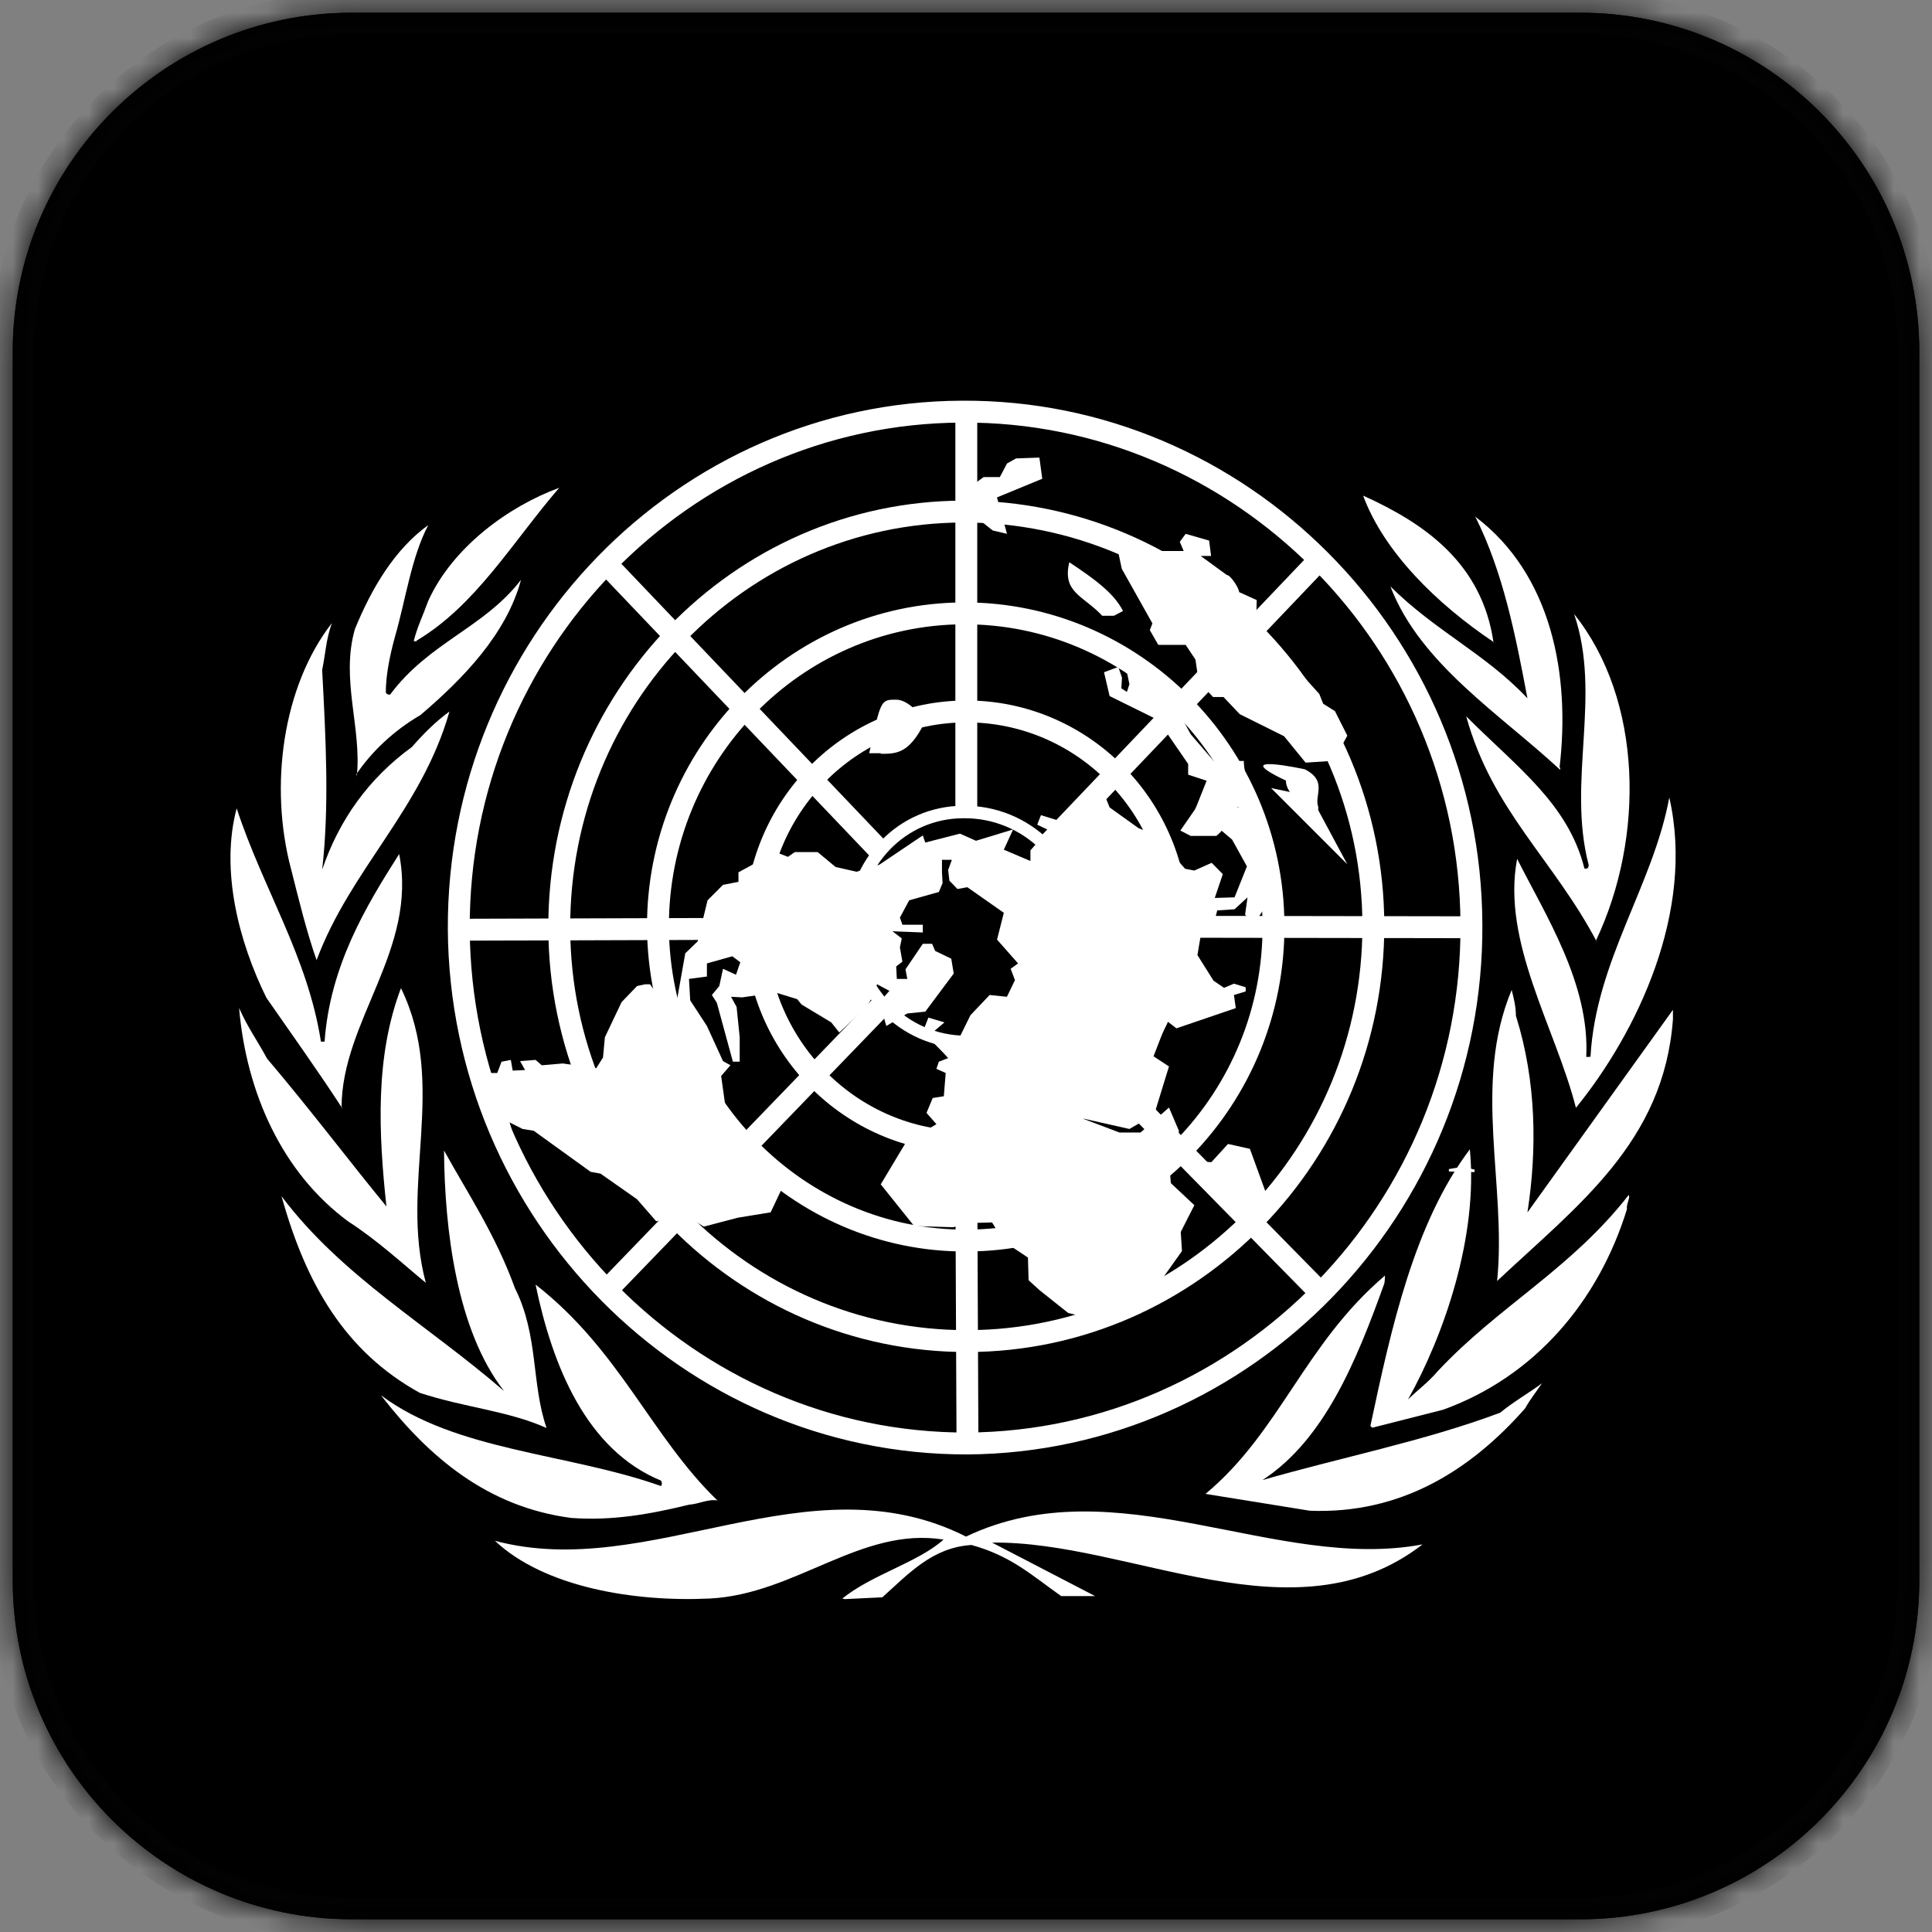 <?xml version="1.0" encoding="UTF-8"?>
<svg width="76px" height="76px" viewBox="0 0 76 76" version="1.1" xmlns="http://www.w3.org/2000/svg" xmlns:xlink="http://www.w3.org/1999/xlink">
    <rect x="0" y="0" width="76" height="76" fill="#808080" stroke="none"/>
    <!-- Generator: Sketch 64 (93537) - https://sketch.com -->
    <title>client_logos-un</title>
    <desc>Created with Sketch.</desc>
    <defs>
        <path d="M0.5,13.84 C0.5,6.473 6.473,0.5 13.84,0.5 L62.16,0.5 C69.527,0.5 75.5,6.473 75.5,13.84 L75.5,62.16 C75.5,69.527 69.527,75.5 62.16,75.5 L13.84,75.5 C6.473,75.5 0.5,69.527 0.5,62.16 L0.5,13.84 Z" id="path-1"></path>
        <linearGradient x1="0%" y1="0%" x2="100%" y2="0%" id="linearGradient-3">
            <stop stop-color="#2B2B2B" offset="0%"></stop>
            <stop stop-color="#232323" offset="100%"></stop>
        </linearGradient>
        <path d="M0.5,13.84 C0.5,6.473 6.473,0.5 13.84,0.5 L62.16,0.5 C69.527,0.5 75.5,6.473 75.5,13.84 L75.5,62.16 C75.5,69.527 69.527,75.5 62.16,75.5 L13.84,75.5 C6.473,75.5 0.5,69.527 0.5,62.16 L0.5,13.84 Z" id="path-4"></path>
    </defs>
    <g id="Page-1" stroke="none" stroke-width="1" fill="none" fill-rule="evenodd">
        <g id="client_logos-un">
            <g id="interface">
                <g id="Group">
                    <g id="a1000z-link">
                        <g id="a1000z-Clipped">
                            <mask id="mask-2" fill="white">
                                <use xlink:href="#path-1"></use>
                            </mask>
                            <g id="a1000z"></g>
                            <path d="M0.5,13.84 C0.5,6.473 6.473,0.5 13.84,0.5 L62.16,0.5 C69.527,0.5 75.5,6.473 75.5,13.84 L75.5,62.16 C75.5,69.527 69.527,75.5 62.16,75.5 L13.84,75.5 C6.473,75.5 0.5,69.527 0.5,62.16 L0.5,13.84 Z" id="a1000z" stroke="#000000" stroke-width="1.68" fill="#000000" fill-rule="nonzero" mask="url(#mask-2)"></path>
                        </g>
                    </g>
                    <g id="a1000z-link" fill="url(#linearGradient-3)" fill-rule="nonzero">
                        <path d="M0.5,13.84 C0.5,6.473 6.473,0.5 13.84,0.5 L62.16,0.5 C69.527,0.5 75.5,6.473 75.5,13.84 L75.5,62.16 C75.5,69.527 69.527,75.5 62.16,75.5 L13.84,75.5 C6.473,75.5 0.5,69.527 0.5,62.16 L0.5,13.84 Z" id="a1000z"></path>
                    </g>
                    <g id="a1000z-link" fill="#000000" fill-rule="nonzero">
                        <path d="M0.5,13.84 C0.5,6.473 6.473,0.5 13.84,0.5 L62.16,0.5 C69.527,0.5 75.5,6.473 75.5,13.84 L75.5,62.16 C75.5,69.527 69.527,75.5 62.16,75.5 L13.84,75.5 C6.473,75.5 0.5,69.527 0.5,62.16 L0.5,13.84 Z" id="a1000z"></path>
                    </g>
                    <g id="a1000z-link">
                        <g id="a1000z-Clipped">
                            <mask id="mask-5" fill="white">
                                <use xlink:href="#path-4"></use>
                            </mask>
                            <g id="a1000z"></g>
                            <path d="M0.5,13.84 C0.5,6.473 6.473,0.5 13.84,0.5 L62.16,0.5 C69.527,0.5 75.5,6.473 75.5,13.84 L75.5,62.16 C75.5,69.527 69.527,75.5 62.16,75.5 L13.84,75.5 C6.473,75.5 0.5,69.527 0.5,62.16 L0.5,13.84 Z" id="a1000z" stroke-opacity="0.01" stroke="#FFFFFF" stroke-width="1.68" fill="#000000" fill-rule="nonzero" mask="url(#mask-5)"></path>
                        </g>
                    </g>
                </g>
            </g>
            <g id="united-nations-system-staff-college-vector-logo" transform="translate(9, 16)">
                <polygon id="Path" fill="#FFFFFF" fill-rule="nonzero" points="48 30.036 49 30.06 48.571 29.94"></polygon>
                <polygon id="Path" stroke="#FFFFFF" stroke-width="0.095" points="49 30.06 48.571 29.94 48 30.036"></polygon>
                <g id="Group" transform="translate(9, 0)" stroke="#FFFFFF">
                    <path d="M19.834,0.193 C30.793,0.121 39.834,9.189 39.882,20.355 C39.953,31.522 31.006,40.711 20.047,40.783 C9.089,40.807 0.118,31.715 0.047,20.548 C-6.9388939e-18,9.382 8.876,0.241 19.834,0.193 Z" id="Path" stroke-width="0.861"></path>
                    <path d="M19.882,4.124 C28.71,4.1 36,11.359 36.024,20.379 C36.047,29.375 28.899,36.731 20.071,36.755 C11.243,36.779 4.024,29.496 4,20.5 C3.976,11.504 11.053,4.148 19.882,4.124 Z" id="Path" stroke-width="0.861"></path>
                    <path d="M19.905,8.128 C26.556,8.104 32.071,13.602 32.095,20.379 C32.142,27.205 26.698,32.776 20.047,32.8 C13.396,32.848 7.929,27.301 7.882,20.476 C7.858,13.699 13.254,8.152 19.905,8.128 Z" id="Path" stroke-width="0.861"></path>
                    <path d="M20.024,11.986 C24.568,11.986 28.331,15.725 28.331,20.452 C28.331,25.131 24.568,28.917 20.024,28.917 C15.456,28.917 11.716,25.131 11.716,20.452 C11.716,15.725 15.456,11.986 20.024,11.986 Z" id="Path" stroke-width="0.861"></path>
                    <path d="M19.905,15.942 C22.367,15.918 24.426,17.895 24.426,20.404 C24.45,22.912 22.462,24.938 20,24.986 C17.538,24.986 15.574,22.936 15.55,20.452 C15.574,17.944 17.467,15.942 19.905,15.942 Z" id="Path" stroke-width="0.491"></path>
                </g>
                <path d="M14.755,34.872 L25.767,23.467 M32.138,17.314 L42.937,5.982 M43.008,34.921 L32.114,23.832 M14.731,6.055 L25.696,17.558 M33.606,20.451 L49,20.476 M9,20.573 L24.702,20.524 M28.988,25.023 L29.059,41 M29.012,0 L29.012,15.977" id="Shape" stroke="#FFFFFF" stroke-width="0.861"></path>
                <polygon id="Path" fill="#FFFFFF" fill-rule="nonzero" points="44 18 42.567 15.33 41 15"></polygon>
                <g id="Group" transform="translate(25, 6)" fill="#FFFFFF" fill-rule="nonzero">
                    <path d="M17.856,9.736 C17.688,9.291 18.24,8.73 17.328,8.262 C17.328,8.262 14.208,7.583 16.584,8.706 C16.584,9.268 17.328,9.713 17.856,10.181 L17.856,9.736 L17.856,9.736 Z" id="Path"></path>
                    <path d="M12.84,10.883 L13.848,10.883 C14.112,10.672 14.352,10.345 14.424,9.83 C14.352,9.409 14.352,8.87 14.592,8.777 L13.68,8.87 L12.432,10.672 L12.84,10.883 Z" id="Path"></path>
                    <path d="M13.248,10.04 L14.304,9.572 C14.52,9.572 14.616,9.572 14.928,10.04 C15.36,9.572 14.928,8.543 14.928,7.934 L13.776,7.934 L12.936,10.04 L13.248,10.04 Z" id="Path"></path>
                    <path d="M0.648,7.653 C1.248,7.653 1.752,7.653 2.352,6.46 C2.208,6.062 1.704,5.523 1.248,5.523 C0.648,5.523 0.648,5.523 0.192,7.63 L0.648,7.63 L0.648,7.653 Z" id="Path"></path>
                    <path d="M9.816,2.223 L10.176,2.036 C9.816,1.311 8.976,0.726 8.064,0.117 C7.776,1.311 8.616,1.428 9.36,2.223 L9.816,2.223 Z" id="Path"></path>
                </g>
                <polygon id="Path" fill="#FFFFFF" fill-rule="nonzero" points="29 4.033 29.188 3.133 29.694 2.767 30.331 2.767 30.613 2.233 30.969 2.033 31.887 2 32 2.833 30.219 3.567 30.613 5 30.05 4.867"></polygon>
                <polygon id="Path" fill="#FFFFFF" fill-rule="nonzero" points="36.62 11.007 36.912 11.171 37.837 12.881 39.832 15.2 39.686 15.762 40.075 15.926 40.757 18.034 41 18.222 40.903 19.463 40.319 20.377 39.978 19.978 40.075 19.299 39.564 19.768 38.883 19.814 38.737 20.377 38.25 20.705 38.104 21.571 38.737 22.578 39.151 22.859 39.54 22.695 40.002 22.836 40.002 23 39.54 23.141 39.613 23.656 37.277 24.452 36.912 24.171 36.377 25.553 36.985 25.951 36.401 27.849 35.428 28.411 33.554 27.989 35.038 28.551 35.866 28.551 36.985 27.568 37.374 28.481 37.301 29.652 37.009 29.957 37.058 30.542 37.983 31.409 37.447 32.463 37.496 33.213 36.547 34.548 35.89 35.649 34.454 36 33.019 35.649 31.9 34.759 31.462 34.36 31.437 33.47 30.488 32.838 30.026 32.088 29.126 32.112 28.493 32.276 26.96 32.229 25.646 30.589 26.644 28.926 27.836 28.223 27.447 27.778 27.69 27.193 28.128 27.123 28.201 26.209 27.836 26.045 27.933 25.764 28.298 25.623 28.128 25.436 27.301 24.593 27.52 24.031 28.152 24.218 27.739 24.569 28.128 24.827 28.736 24.827 29.174 23.937 29.929 23.141 30.61 23.211 30.926 22.555 30.756 22.11 31.048 21.899 30.221 20.962 30.488 19.908 29.053 18.901 28.663 18.971 28.347 18.643 28.298 18.222 28.444 17.823 28.055 17.823 28.055 18.315 28.079 18.737 27.933 19.088 26.765 19.416 26.4 20.095 26.498 20.377 27.301 20.377 27.301 20.681 26.108 20.634 26.473 20.915 26.4 21.267 26.498 21.829 26.254 22.016 26.279 22.508 26.692 22.508 26.619 22.133 27.301 21.126 27.666 21.126 27.787 21.407 28.42 21.712 28.517 22.297 27.398 23.796 26.692 23.867 25.865 24.359 25.597 23.422 25.987 22.977 25.5 22.719 25.281 23.281 25.086 23.609 24.016 24.616 23.699 24.218 22.531 23.515 22.361 23.305 21.144 22.93 20.852 23.141 20.195 23.234 19.757 23.211 19.976 23.609 20.098 24.804 20.098 24.968 20.098 25.764 19.83 25.764 19.198 23.445 19.003 23.141 19.295 22.789 19.441 22.11 19.952 22.344 20.122 21.852 19.806 21.618 18.808 21.899 18.808 22.414 18.103 22.508 18.151 23.351 18.808 24.359 19.441 25.741 19.733 25.905 19.368 26.326 19.709 28.762 20.268 29.067 20.317 29.582 21.826 30.613 21.315 31.69 20.025 31.901 18.687 32.252 17.957 31.807 16.813 32.041 16.059 31.175 14.623 30.168 14.234 30.097 11.995 28.481 11.557 28.411 11.046 28.153 11.192 28.645 10.998 28.996 10.487 28.645 10 27.029 10.097 26.209 10.56 26.209 10.73 25.764 11.095 25.694 11.168 26.115 11.655 26.092 11.46 25.741 12.068 25.694 12.312 25.905 13.139 25.834 14.453 26.022 14.721 25.6 14.794 24.804 15.451 23.422 16.059 22.789 16.375 22.719 16.57 22.719 16.935 23.234 17.616 23.422 17.957 21.501 18.443 21.032 18.833 19.416 19.441 18.807 20.049 18.69 20.049 18.315 21.509 17.519 21.996 17.706 22.264 17.519 23.164 17.519 23.87 18.105 24.697 18.292 25.597 18.011 27.301 16.863 27.398 17.144 28.761 16.793 29.393 17.074 30.853 16.629 30.488 17.425 31.535 17.87 31.535 17.449 32.119 16.793 32.362 16.933 32.776 16.652 32.192 16.629 31.802 16.441 31.948 16.067 32.63 16.277 33.092 15.762 33.797 15.926 33.943 15.505 34.454 15.27 34.649 15.762 35.793 16.582 36.304 16.769 36.863 17.308 37.618 18.175 37.983 18.245 38.664 17.941 39.102 18.386 38.786 19.323 39.564 19.299 40.051 18.081 39.467 17.027 38.664 16.348 39.029 15.551 38.81 14.825 37.739 14.474 37.739 14.052 36.547 12.319 34.649 11.382 34.43 10.445 34.99 10.234 35.136 10.656 35.111 11.077 35.33 11.218 35.428 10.914 35.257 10.094 35.428 10 36.401 11.007"></polygon>
                <path d="M35,5.772 L35.128,6.375 L36.333,8.523 L36.231,8.788 L36.564,9.367 L37.641,9.367 L38.026,9.946 L38.154,10.815 L38.718,11.418 L39.128,11.418 L39.769,12.094 L41.513,12.962 L42.359,14 L43.462,13.928 L44,12.938 L43.513,11.973 L43.051,11.684 L42.897,11.298 L41.897,10.188 L40.41,8.643 L40.436,7.606 L39.744,7.292 C39.744,7.147 39.41,6.617 39.256,6.617 L38.231,5.869 L38.641,5.869 L38.564,5.265 L37.641,5 L37.41,5.314 L37.564,5.676 L36.59,5.676 L35.41,5.458 L35,5.772 Z" id="Path" fill="#FFFFFF" fill-rule="nonzero"></path>
                <polygon id="Path" fill="#FFFFFF" fill-rule="nonzero" points="39.307 29 40.168 29.193 41 31.477 40.347 32 39.574 31.67 39.01 31.422 38.564 30.404 38 30.046 38.149 29.688 38.653 29.716"></polygon>
                <g id="Group" transform="translate(0, 3)" fill="#FFFFFF" fill-rule="nonzero">
                    <path d="M24.231,43.905 L25.71,43.834 C26.759,42.888 27.689,41.871 29.215,41.776 C30.766,42.202 31.577,42.959 32.745,43.787 L34.081,43.787 L30.026,41.682 C35.464,41.611 41.951,45.632 46.959,41.753 C41.164,42.841 34.915,38.63 29.001,41.445 C22.8,38.323 16.575,43.243 10.47,41.611 C12.402,43.432 15.931,44.024 18.913,43.882 C22.299,43.716 24.875,41.043 28.118,41.563 C27.117,42.462 25.304,42.935 24.136,43.882 L24.231,43.905 Z" id="Path"></path>
                    <path d="M42.523,40.428 C46.101,40.57 48.844,38.843 50.99,36.406 C51.205,36.028 51.419,35.768 51.658,35.413 C51.157,35.791 50.561,36.123 50.012,36.572 C47.055,37.684 43.692,38.346 40.663,39.222 C43.096,37.637 44.36,34.538 45.457,31.486 C45.481,31.344 45.481,31.226 45.481,31.178 C42.309,33.875 41.355,37.329 38.421,39.766 L42.523,40.428 Z" id="Path"></path>
                    <path d="M13.475,40.712 C15.073,40.83 16.551,40.57 18.102,40.191 C18.483,40.168 18.865,39.955 19.223,40.026 C16.623,37.518 15.383,34.112 12.068,31.533 C12.736,34.751 14.071,38.039 17.005,39.245 C17.005,39.269 17.076,39.34 17.005,39.458 C13.332,38.157 8.92,38.086 5.986,35.886 C7.87,38.323 10.184,40.286 13.475,40.712" id="Path"></path>
                    <path d="M44.98,37.163 L47.77,36.454 C51.372,35.153 53.876,32.196 54.997,28.576 C54.973,28.34 55.14,28.127 55.068,28.009 C52.779,30.942 49.941,32.385 47.556,34.94 C47.198,35.366 46.745,35.697 46.387,36.052 C47.794,33.544 49.154,29.641 48.82,26.211 C46.626,29.12 45.719,33.284 44.908,37.092 L44.98,37.163 Z" id="Path"></path>
                    <path d="M12.473,37.163 L12.497,37.163 C11.901,35.437 12.187,33.52 11.257,31.675 C10.494,29.57 9.397,27.938 8.467,26.258 C8.49,29.381 8.967,33.331 10.828,35.72 C7.823,33.118 4.436,31.202 2.075,28.056 C3.029,31.486 4.555,34.159 7.513,35.791 C9.23,36.359 10.995,36.501 12.473,37.163" id="Path"></path>
                    <path d="M49.893,31.391 C53.065,28.411 56.451,25.927 56.809,21.101 L56.809,20.723 L51.085,28.695 C51.467,26.234 51.443,23.538 50.632,20.959 C50.632,20.581 50.537,20.226 50.465,19.942 C48.915,23.656 50.274,27.606 49.893,31.391" id="Path"></path>
                    <path d="M7.751,31.462 C6.702,27.583 8.633,23.68 6.773,19.871 C5.748,22.568 5.891,25.572 6.201,28.458 C4.818,26.778 3.172,24.602 1.503,22.639 C1.121,21.929 0.739,21.409 0.405,20.652 C0.692,23.987 2.099,27.133 4.698,29.049 C5.843,29.783 6.94,30.8 7.751,31.462" id="Path"></path>
                    <path d="M52.993,24.578 C55.378,21.645 57.692,16.867 56.666,12.372 C56.022,15.849 53.78,18.783 53.566,22.568 C53.542,22.568 53.423,22.591 53.399,22.568 C53.542,19.705 51.801,17.009 50.68,14.785 C50.06,18.049 52.182,21.409 52.993,24.578" id="Path"></path>
                    <path d="M4.436,24.578 C4.436,21.148 7.441,18.357 6.702,14.596 C5.39,16.654 3.983,18.996 3.768,21.976 L3.625,21.976 C3.1,18.617 1.359,15.991 0.31,12.798 C-0.334,15.211 0.382,18.026 1.479,20.249 C2.528,21.763 3.482,23.088 4.484,24.626 L4.436,24.578 Z" id="Path"></path>
                    <path d="M53.78,18.002 C55.712,13.933 55.617,8.516 52.922,5.157 C54.019,8.374 52.636,11.733 53.494,15.022 C53.494,15.163 53.423,15.187 53.327,15.163 C52.683,12.609 50.68,11.189 48.677,9.178 C49.702,12.892 52.111,14.809 53.828,18.073 L53.78,18.002 Z" id="Path"></path>
                    <path d="M3.458,18.759 C4.794,15.187 7.584,12.845 8.681,8.989 C8.156,9.368 7.679,9.841 7.203,10.385 C5.509,11.615 4.341,13.247 3.673,15.211 C3.959,12.727 3.816,10.054 3.673,7.357 C3.816,6.647 3.816,6.198 4.054,5.512 C2.123,7.996 1.574,11.923 2.456,15.211 C2.767,16.441 3.053,17.624 3.458,18.783 L3.458,18.759 L3.458,18.759 Z" id="Path"></path>
                    <path d="M52.349,11.189 C52.779,7.546 52.039,3.596 49.034,1.325 C50.131,3.501 50.632,6.056 51.085,8.469 C49.44,6.718 47.484,5.843 45.695,4.069 C46.864,7.12 50.036,9.108 52.373,11.284 L52.373,11.189 L52.349,11.189 Z" id="Path"></path>
                    <path d="M5.008,11.473 C5.605,10.574 6.511,9.723 7.536,9.131 C9.23,7.688 10.923,5.938 11.495,3.809 C10.041,5.701 7.87,6.269 6.344,8.327 C6.32,8.327 6.201,8.327 6.177,8.232 C6.177,7.594 6.32,6.837 6.535,6.056 C6.964,4.566 7.179,2.933 7.846,1.656 C6.535,2.602 5.628,4.116 4.961,5.748 C4.388,7.735 5.247,9.675 5.032,11.568 L5.032,11.473 L5.008,11.473 Z" id="Path"></path>
                    <path d="M49.75,6.269 C49.297,3.146 47.031,1.585 44.622,0.497 C45.433,2.697 47.508,4.755 49.774,6.269 L49.75,6.269 Z" id="Path"></path>
                    <path d="M7.393,6.198 C9.731,4.802 11.162,2.318 12.998,0.189 C10.995,0.923 8.8,2.531 7.846,4.637 C7.632,5.228 7.417,5.654 7.274,6.222 C7.298,6.198 7.369,6.269 7.393,6.198" id="Path"></path>
                </g>
            </g>
        </g>
    </g>
</svg>